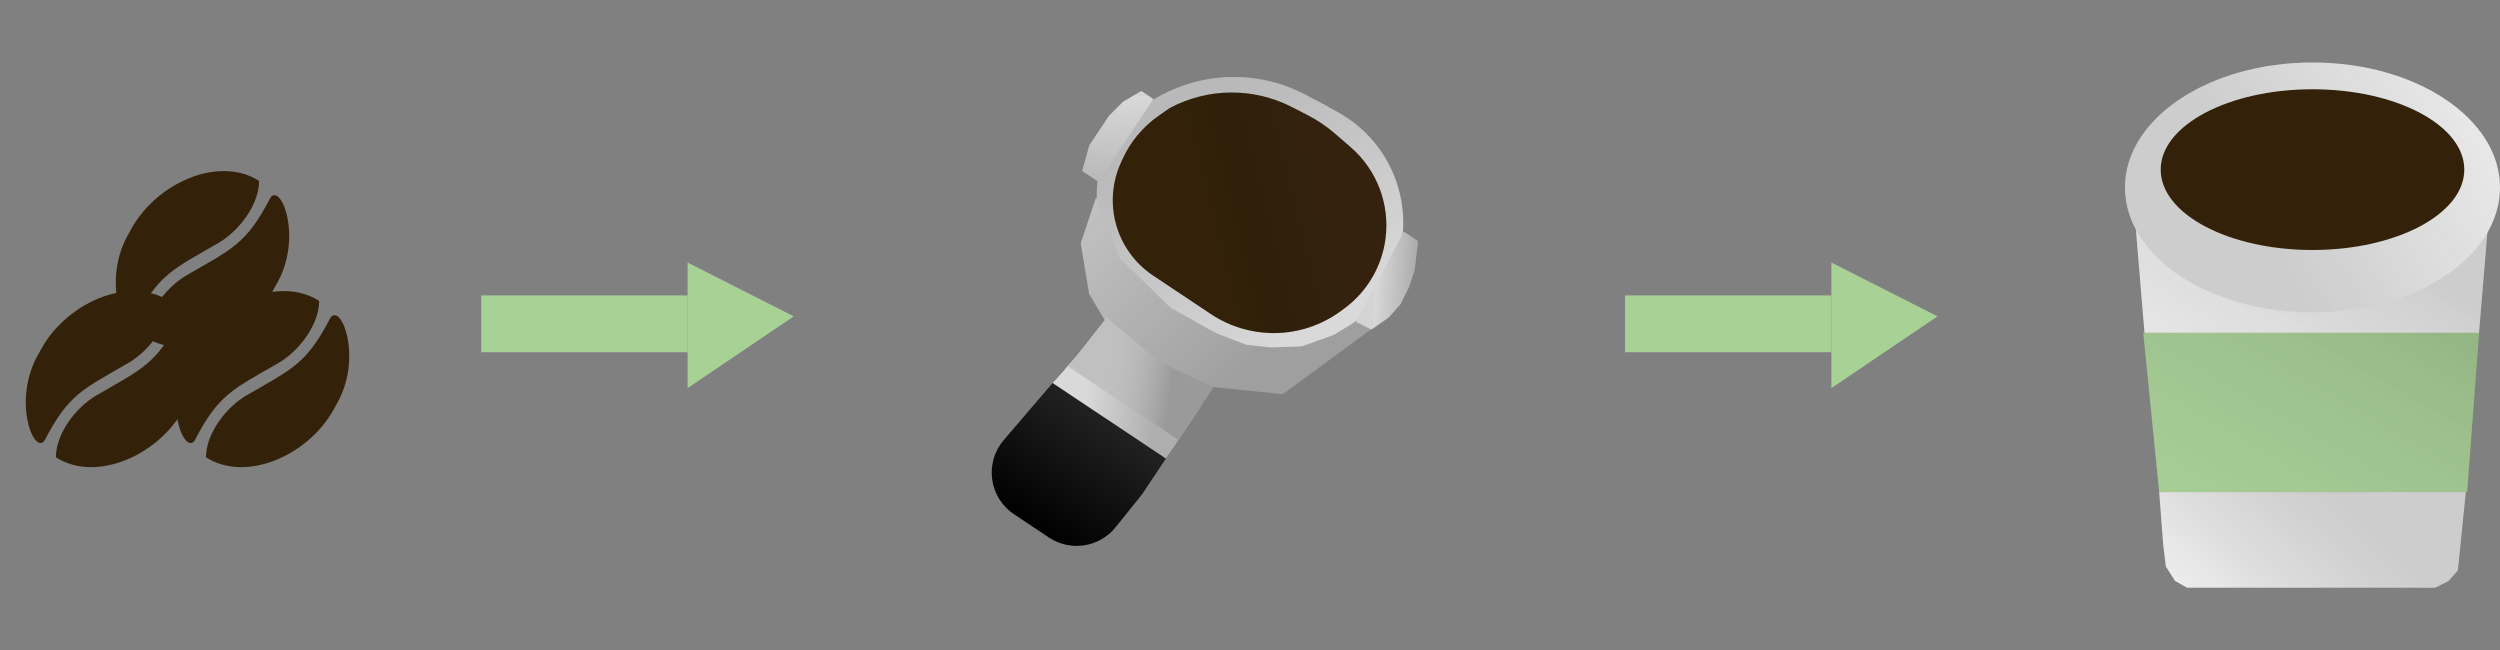 <svg width="250" height="65" viewBox="0 0 250 65" fill="none" xmlns="http://www.w3.org/2000/svg">
<rect x="0" y="0" width="250" height="65" fill="#808080" stroke="none"/>
<path d="M21.846 24.292C17.261 26.949 15.854 27.418 13.457 32.055C12.363 33.566 10.139 27.887 12.936 23.25C15.402 18.352 21.846 15.486 25.91 18.091C25.91 20.436 23.93 23.084 21.846 24.292Z" fill="#332209"/>
<path d="M18.654 27.53C23.239 24.873 24.645 24.404 27.042 19.767C28.136 18.256 30.36 23.935 27.563 28.572C25.098 33.47 18.654 36.336 14.589 33.73C14.589 31.386 16.569 28.738 18.654 27.53Z" fill="#332209"/>
<path d="M27.853 36.292C23.268 38.95 21.861 39.419 19.464 44.056C18.37 45.567 16.146 39.888 18.943 35.25C21.409 30.352 27.853 27.487 31.917 30.092C31.917 32.437 29.937 35.084 27.853 36.292Z" fill="#332209"/>
<path d="M24.66 39.531C29.246 36.873 30.652 36.404 33.049 31.767C34.143 30.256 36.367 35.935 33.57 40.573C31.105 45.471 24.66 48.336 20.596 45.731C20.596 43.386 22.576 40.739 24.66 39.531Z" fill="#332209"/>
<path d="M12.845 36.292C8.259 38.95 6.853 39.419 4.456 44.056C3.362 45.567 1.138 39.888 3.935 35.25C6.4 30.352 12.845 27.487 16.909 30.092C16.909 32.437 14.929 35.084 12.845 36.292Z" fill="#332209"/>
<path d="M9.652 39.531C14.237 36.873 15.644 36.404 18.041 31.767C19.135 30.256 21.359 35.935 18.562 40.573C16.096 45.471 9.652 48.336 5.588 45.731C5.588 43.386 7.568 40.739 9.652 39.531Z" fill="#332209"/>
<rect x="48.127" y="29.541" width="20.634" height="5.682" fill="#A8D195"/>
<path d="M68.759 26.252L79.375 31.635L68.759 38.812V26.252Z" fill="#A8D195"/>
<rect x="162.505" y="29.541" width="20.634" height="5.682" fill="#A8D195"/>
<path d="M183.138 26.252L193.754 31.635L183.138 38.812V26.252Z" fill="#A8D195"/>
<path d="M114.537 10.501C119.249 7.184 125.422 6.781 130.526 9.459L132.317 10.399L133.867 11.266C138.779 14.014 141.276 19.684 139.988 25.164V25.164C138.14 33.02 129.493 37.145 122.225 33.638L119.338 32.246C117.988 31.594 116.748 30.735 115.665 29.698L112.957 27.109C108.679 23.019 108.571 16.221 112.716 11.996V11.996C113.166 11.537 113.657 11.12 114.183 10.75L114.537 10.501Z" fill="#D9D9D9"/>
<path d="M114.537 10.501C119.249 7.184 125.422 6.781 130.526 9.459L132.317 10.399L133.867 11.266C138.779 14.014 141.276 19.684 139.988 25.164V25.164C138.14 33.02 129.493 37.145 122.225 33.638L119.338 32.246C117.988 31.594 116.748 30.735 115.665 29.698L112.957 27.109C108.679 23.019 108.571 16.221 112.716 11.996V11.996C113.166 11.537 113.657 11.12 114.183 10.75L114.537 10.501Z" fill="url(#paint0_linear_407_2)" fill-opacity="0.2"/>
<path d="M116.96 10.808C120.775 8.769 125.347 8.731 129.195 10.708L130.739 11.501C131.743 12.017 132.682 12.652 133.535 13.391L135.071 14.723C137.689 16.991 138.995 20.42 138.551 23.855V23.855C138.187 26.673 136.678 29.216 134.38 30.887L134.031 31.141C130.195 33.93 125.028 34.035 121.082 31.405L115.308 27.558C112.879 25.938 111.379 23.247 111.279 20.329V20.329C111.232 18.936 111.506 17.55 112.082 16.28L112.24 15.932C113.031 14.187 114.276 12.687 115.845 11.588L116.96 10.808V10.808Z" fill="#332209"/>
<path d="M116.96 10.808C120.775 8.769 125.347 8.731 129.195 10.708L130.739 11.501C131.743 12.017 132.682 12.652 133.535 13.391L135.071 14.723C137.689 16.991 138.995 20.42 138.551 23.855V23.855C138.187 26.673 136.678 29.216 134.38 30.887L134.031 31.141C130.195 33.93 125.028 34.035 121.082 31.405L115.308 27.558C112.879 25.938 111.379 23.247 111.279 20.329V20.329C111.232 18.936 111.506 17.55 112.082 16.28L112.24 15.932C113.031 14.187 114.276 12.687 115.845 11.588L116.96 10.808V10.808Z" fill="url(#paint1_linear_407_2)" fill-opacity="0.2"/>
<path d="M109.611 19.724L111.949 25.788L117.056 30.772L121.527 33.283L124.647 34.485L127.052 34.741L130.159 34.646L133.393 33.49L135.656 32.106L137.19 32.865L128.268 39.415L119.34 38.498L113.815 35.635L111.032 32.961L108.911 29.382L108.072 24.317L109.611 19.724Z" fill="#C0C0C0"/>
<path d="M109.611 19.724L111.949 25.788L117.056 30.772L121.527 33.283L124.647 34.485L127.052 34.741L130.159 34.646L133.393 33.49L135.656 32.106L137.19 32.865L128.268 39.415L119.34 38.498L113.815 35.635L111.032 32.961L108.911 29.382L108.072 24.317L109.611 19.724Z" fill="url(#paint2_linear_407_2)" fill-opacity="0.2"/>
<path d="M106.049 37.385C107.862 35.269 111.055 35.044 113.148 36.884L113.779 37.44C114.117 37.737 114.494 37.987 114.9 38.183V38.183C117.619 39.498 118.55 42.911 116.875 45.423L114.21 49.423L111.564 52.718C109.943 54.738 107.047 55.185 104.892 53.749L101.399 51.421C98.903 49.757 98.423 46.285 100.375 44.007L106.049 37.385Z" fill="black"/>
<path d="M106.049 37.385C107.862 35.269 111.055 35.044 113.148 36.884L113.779 37.44C114.117 37.737 114.494 37.987 114.9 38.183V38.183C117.619 39.498 118.55 42.911 116.875 45.423L114.21 49.423L111.564 52.718C109.943 54.738 107.047 55.185 104.892 53.749L101.399 51.421C98.903 49.757 98.423 46.285 100.375 44.007L106.049 37.385Z" fill="url(#paint3_linear_407_2)" fill-opacity="0.2"/>
<path d="M109.412 33.635L114.761 38.078L120.111 40.59L116.599 45.858L105.252 38.296L109.412 33.635Z" fill="#D9D9D9"/>
<path d="M109.412 33.635L114.761 38.078L120.111 40.59L116.599 45.858L105.252 38.296L109.412 33.635Z" fill="url(#paint4_linear_407_2)" fill-opacity="0.2"/>
<path d="M110.648 31.771L115.998 36.214L121.347 38.726L117.836 43.994L106.813 36.648L110.648 31.771Z" fill="#C0C0C0"/>
<path d="M110.648 31.771L115.998 36.214L121.347 38.726L117.836 43.994L106.813 36.648L110.648 31.771Z" fill="url(#paint5_linear_407_2)" fill-opacity="0.2"/>
<path d="M114.132 9.097L115.348 9.908L109.838 18.175L108.217 17.095L108.933 14.528L109.918 13.049L110.904 11.57L112.309 10.165L114.132 9.097Z" fill="#D9D9D9"/>
<path d="M114.132 9.097L115.348 9.908L109.838 18.175L108.217 17.095L108.933 14.528L109.918 13.049L110.904 11.57L112.309 10.165L114.132 9.097Z" fill="url(#paint6_linear_407_2)" fill-opacity="0.2"/>
<path d="M137.147 32.956L135.598 32.187L140.382 23.164L141.8 24.11L141.473 26.972L140.908 28.702L140.028 30.457L138.879 31.746L137.147 32.956Z" fill="#D9D9D9"/>
<path d="M137.147 32.956L135.598 32.187L140.382 23.164L141.8 24.11L141.473 26.972L140.908 28.702L140.028 30.457L138.879 31.746L137.147 32.956Z" fill="url(#paint7_linear_407_2)" fill-opacity="0.2"/>
<path d="M215.916 49.209H246.578L245.782 57.04L244.853 58.102L243.525 58.766H239.012H230.384H218.704L217.509 58.102L216.58 56.642L216.314 54.385L215.916 49.209Z" fill="#F1F1F1"/>
<path d="M215.916 49.209H246.578L245.782 57.04L244.853 58.102L243.525 58.766H239.012H230.384H218.704L217.509 58.102L216.58 56.642L216.314 54.385L215.916 49.209Z" fill="url(#paint8_linear_407_2)" fill-opacity="0.2"/>
<path d="M214.327 33.279H247.909L246.715 49.208H215.92L214.327 33.279Z" fill="#A8D195"/>
<path d="M214.327 33.279H247.909L246.715 49.208H215.92L214.327 33.279Z" fill="url(#paint9_linear_407_2)" fill-opacity="0.2"/>
<path d="M213.388 20.537H248.962L247.9 33.28H214.45L213.388 20.537Z" fill="#F1F1F1"/>
<path d="M213.388 20.537H248.962L247.9 33.28H214.45L213.388 20.537Z" fill="url(#paint10_linear_407_2)" fill-opacity="0.2"/>
<ellipse cx="231.25" cy="18.749" rx="18.75" ry="12.5" fill="#F1F1F1"/>
<ellipse cx="231.25" cy="18.749" rx="18.75" ry="12.5" fill="url(#paint11_linear_407_2)" fill-opacity="0.2"/>
<ellipse cx="231.249" cy="16.963" rx="15.179" ry="8.036" fill="#332209"/>
<defs>
<linearGradient id="paint0_linear_407_2" x1="122.388" y1="7.996" x2="137.318" y2="30.821" gradientUnits="userSpaceOnUse">
<stop stop-color="#383838"/>
<stop offset="0.932" stop-opacity="0"/>
</linearGradient>
<linearGradient id="paint1_linear_407_2" x1="133.968" y1="26.649" x2="119.381" y2="30.272" gradientUnits="userSpaceOnUse">
<stop stop-color="#392525"/>
<stop offset="0.484" stop-color="#151111" stop-opacity="0.727"/>
<stop offset="0.745" stop-opacity="0"/>
</linearGradient>
<linearGradient id="paint2_linear_407_2" x1="124.648" y1="36.944" x2="109.058" y2="21.52" gradientUnits="userSpaceOnUse">
<stop stop-color="#1B1A1A"/>
<stop offset="1" stop-color="#312C2C" stop-opacity="0"/>
</linearGradient>
<linearGradient id="paint3_linear_407_2" x1="113.721" y1="36.456" x2="103.026" y2="52.505" gradientUnits="userSpaceOnUse">
<stop stop-color="#F4F4F4"/>
<stop offset="1" stop-color="#F4F4F4" stop-opacity="0"/>
</linearGradient>
<linearGradient id="paint4_linear_407_2" x1="116.193" y1="39.443" x2="107.278" y2="38.066" gradientUnits="userSpaceOnUse">
<stop offset="0.008"/>
<stop offset="0.834" stop-opacity="0"/>
</linearGradient>
<linearGradient id="paint5_linear_407_2" x1="117.43" y1="37.578" x2="108.514" y2="36.202" gradientUnits="userSpaceOnUse">
<stop offset="0.008"/>
<stop offset="0.834" stop-color="#D9D9D9" stop-opacity="0"/>
</linearGradient>
<linearGradient id="paint6_linear_407_2" x1="112.445" y1="20.736" x2="113.362" y2="9.525" gradientUnits="userSpaceOnUse">
<stop/>
<stop offset="0.262" stop-opacity="0.709"/>
<stop offset="1" stop-opacity="0"/>
<stop offset="1" stop-opacity="0.125"/>
</linearGradient>
<linearGradient id="paint7_linear_407_2" x1="141.325" y1="28.688" x2="137.461" y2="28.512" gradientUnits="userSpaceOnUse">
<stop/>
<stop offset="0.262" stop-opacity="0.709"/>
<stop offset="1" stop-opacity="0"/>
<stop offset="1" stop-opacity="0.125"/>
</linearGradient>
<linearGradient id="paint8_linear_407_2" x1="250.627" y1="33.752" x2="221.876" y2="64.377" gradientUnits="userSpaceOnUse">
<stop offset="0.561" stop-color="#3D3C3C"/>
<stop offset="1" stop-opacity="0"/>
</linearGradient>
<linearGradient id="paint9_linear_407_2" x1="242.193" y1="16.876" x2="208.755" y2="75.001" gradientUnits="userSpaceOnUse">
<stop/>
<stop offset="1" stop-color="#FAF8F8" stop-opacity="0"/>
</linearGradient>
<linearGradient id="paint10_linear_407_2" x1="231.175" y1="20.537" x2="209.682" y2="55.315" gradientUnits="userSpaceOnUse">
<stop stop-color="#3D3C3C"/>
<stop offset="1" stop-color="#D3CECE" stop-opacity="0"/>
</linearGradient>
<linearGradient id="paint11_linear_407_2" x1="231.25" y1="31.249" x2="259.062" y2="15.937" gradientUnits="userSpaceOnUse">
<stop stop-color="#3D3C3C"/>
<stop offset="1" stop-color="#3D403F" stop-opacity="0"/>
</linearGradient>
</defs>
</svg>
